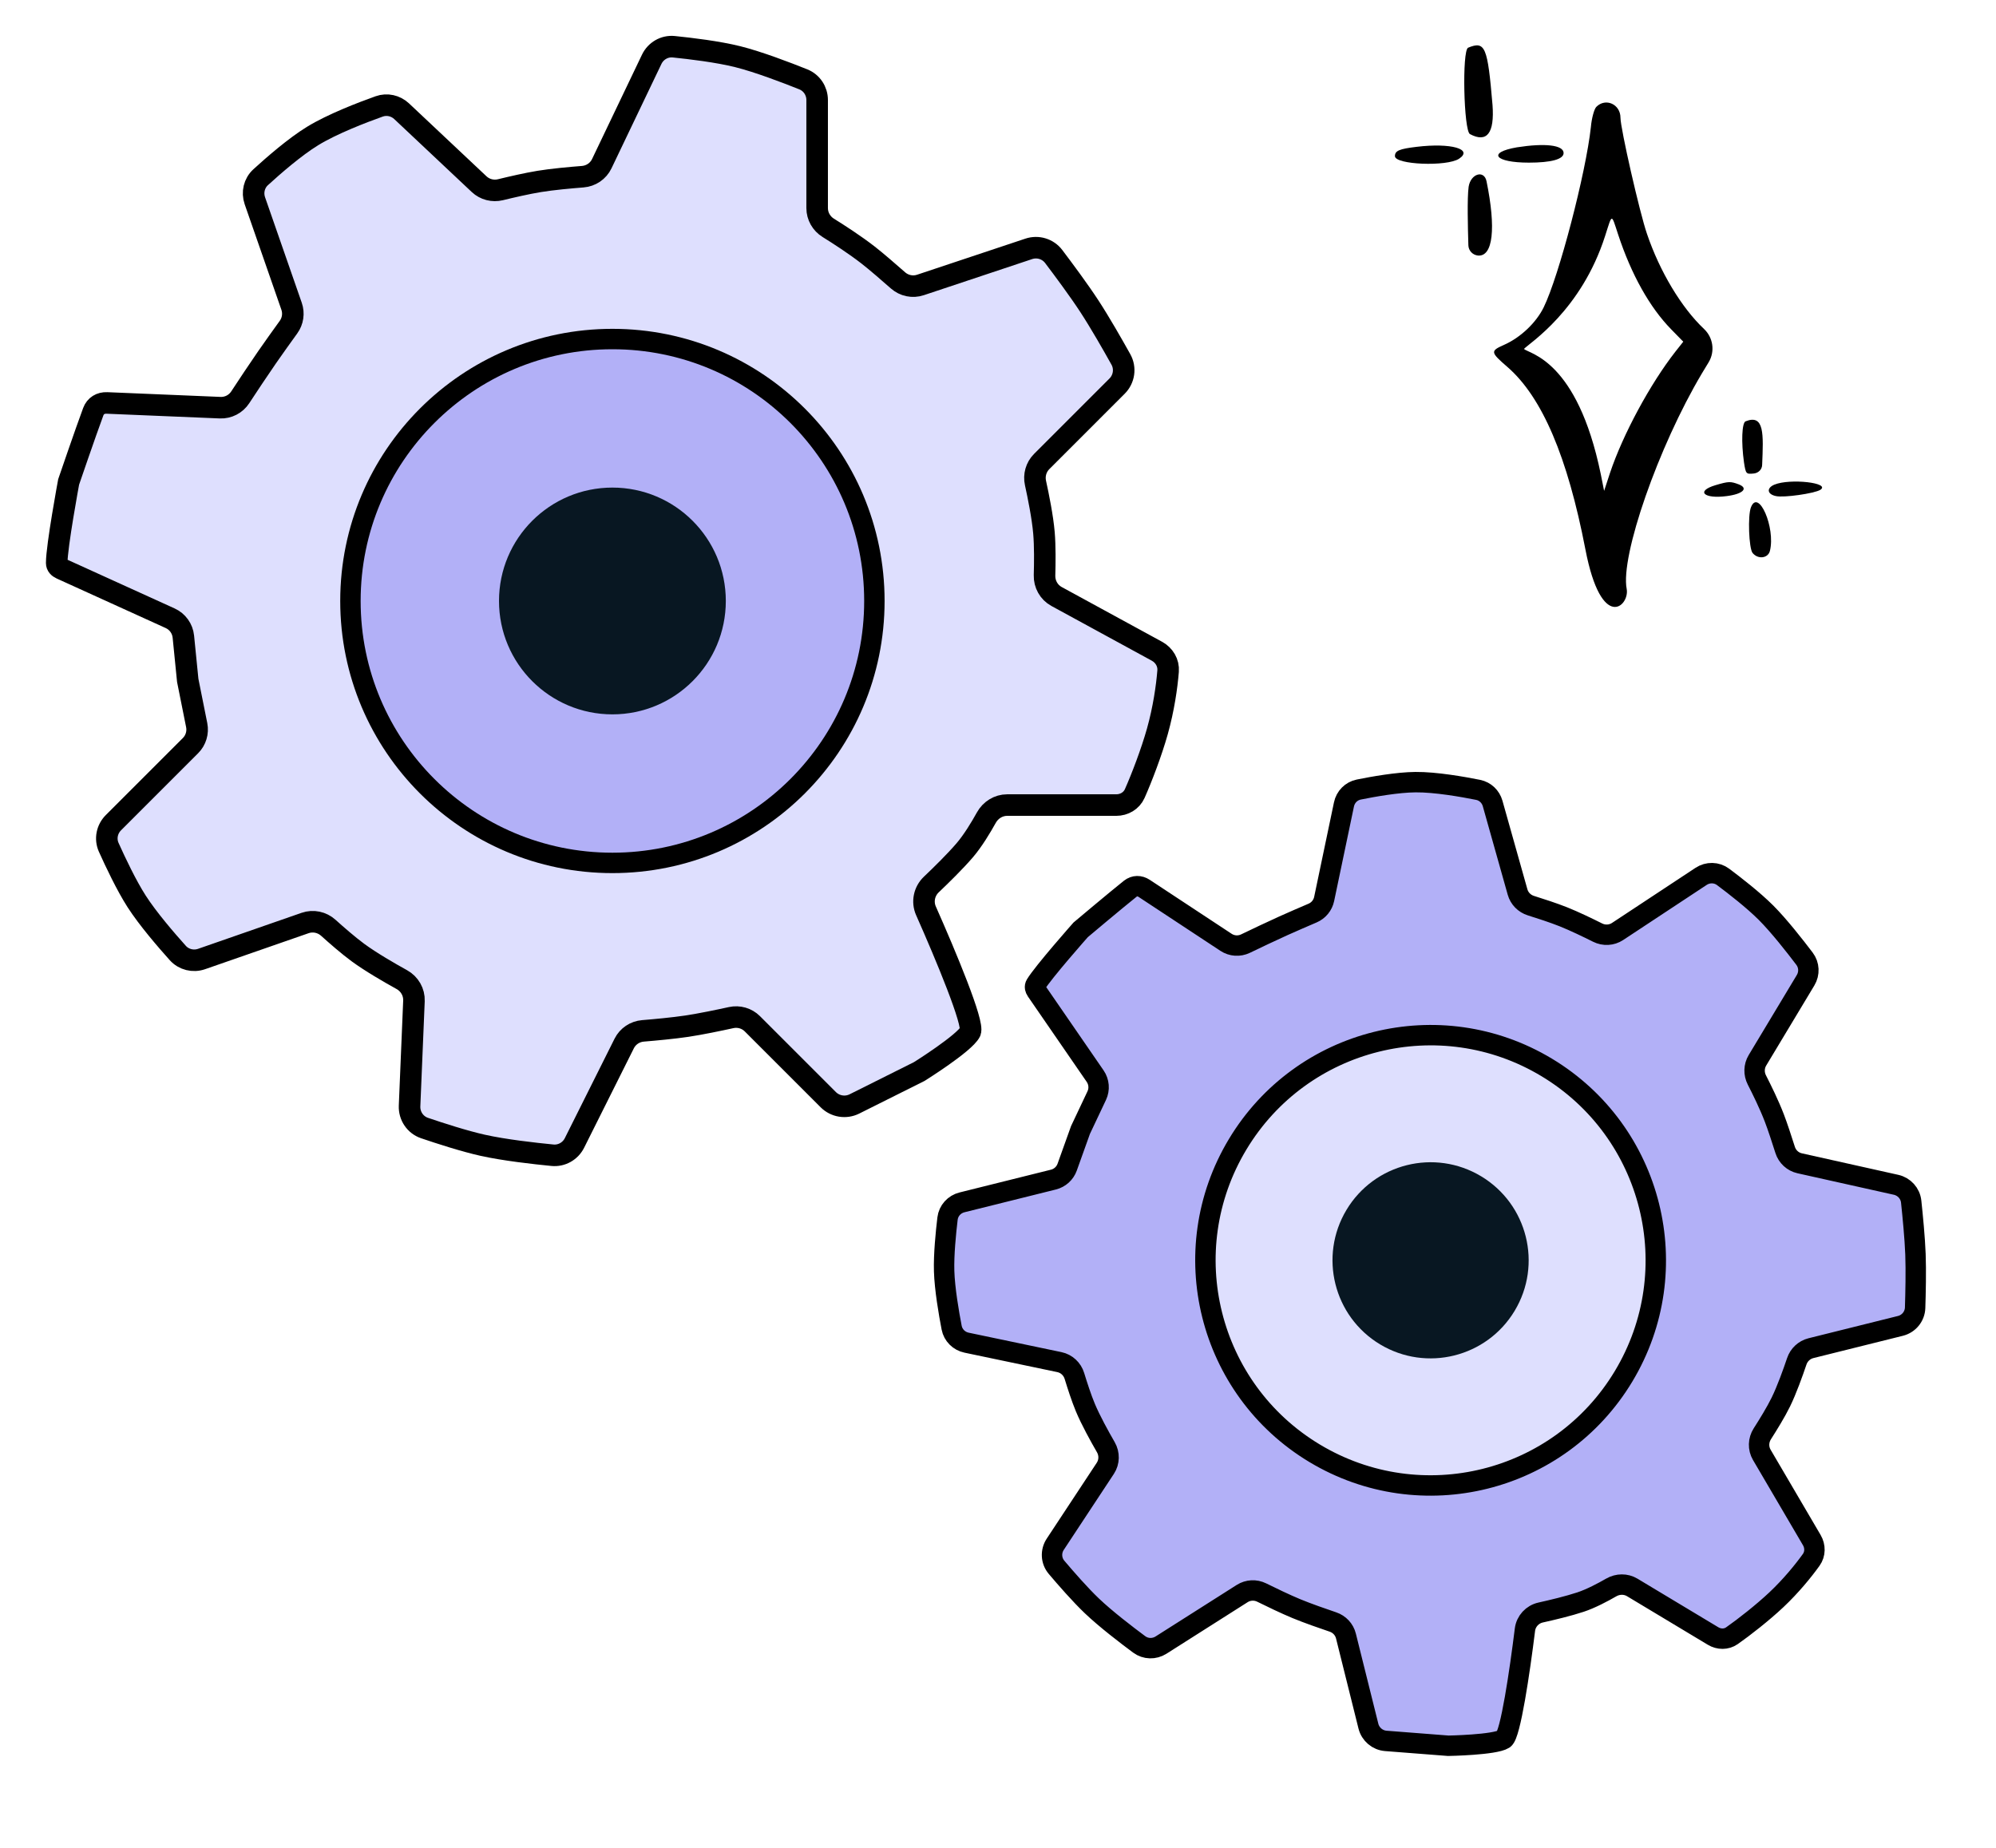 <svg width="176" height="163" viewBox="0 0 176 163" fill="none" xmlns="http://www.w3.org/2000/svg">
<g clip-path="url(#clip0_784_7543)">
<path d="M42.248 16.242L35.415 9.811C34.884 9.311 34.122 9.139 33.435 9.385C31.945 9.916 29.295 10.932 27.555 12C25.991 12.959 24.091 14.617 22.983 15.63C22.41 16.154 22.218 16.969 22.473 17.703L25.711 27.012C25.926 27.631 25.824 28.316 25.441 28.847C24.905 29.59 24.125 30.676 23.555 31.5C22.799 32.59 21.81 34.085 21.178 35.047C20.79 35.637 20.122 35.982 19.416 35.953L9.43 35.536C8.872 35.513 8.419 35.784 8.224 36.308C7.539 38.151 6.053 42.5 6.053 42.5C6.053 42.5 5.003 48.149 5 49.65C5 49.889 5.165 50.051 5.384 50.15L15.006 54.524C15.654 54.819 16.097 55.436 16.168 56.145L16.553 60L17.344 63.95C17.475 64.606 17.27 65.284 16.797 65.757L10.001 72.553C9.428 73.126 9.256 73.987 9.588 74.727C10.173 76.029 11.147 78.091 12.053 79.5C13.041 81.035 14.677 82.931 15.68 84.048C16.206 84.633 17.031 84.834 17.774 84.576L26.907 81.399C27.612 81.154 28.393 81.321 28.947 81.82C29.674 82.475 30.714 83.382 31.553 84C32.693 84.839 34.347 85.793 35.436 86.396C36.115 86.772 36.533 87.495 36.501 88.269L36.114 97.537C36.078 98.408 36.61 99.202 37.435 99.483C38.808 99.95 40.937 100.639 42.553 101C44.462 101.427 47.129 101.727 48.715 101.881C49.524 101.959 50.291 101.524 50.655 100.797L55.042 92.022C55.359 91.389 55.986 90.971 56.692 90.913C57.76 90.825 59.366 90.677 60.553 90.5C61.776 90.317 63.408 89.976 64.47 89.743C65.145 89.596 65.851 89.797 66.339 90.286L73.034 96.981C73.643 97.589 74.571 97.741 75.341 97.356L81.053 94.5C81.053 94.5 85.053 92 85.553 91C85.91 90.288 83.384 84.235 81.65 80.329C81.297 79.534 81.49 78.605 82.12 78.006C82.992 77.177 84.214 75.978 85.055 75C85.783 74.153 86.496 72.966 86.973 72.106C87.344 71.437 88.04 71 88.805 71H98.422C99.125 71 99.769 70.627 100.056 69.985C100.668 68.614 101.538 66.337 102.053 64.5C102.606 62.531 102.89 60.553 102.999 59.185C103.058 58.456 102.655 57.782 102.012 57.431L93.161 52.604C92.484 52.235 92.081 51.51 92.103 50.74C92.134 49.675 92.151 48.145 92.053 47C91.935 45.613 91.561 43.758 91.306 42.596C91.155 41.913 91.356 41.198 91.85 40.704L98.499 34.054C99.125 33.429 99.265 32.467 98.834 31.695C98.113 30.402 96.98 28.417 96.053 27C95.137 25.598 93.786 23.778 92.913 22.624C92.401 21.947 91.515 21.679 90.711 21.948L81.157 25.132C80.475 25.36 79.724 25.203 79.184 24.728C78.407 24.043 77.281 23.066 76.555 22.5C75.401 21.601 73.968 20.675 73.033 20.094C72.429 19.72 72.053 19.064 72.053 18.354V8.822C72.053 8.02 71.576 7.297 70.832 6.998C69.364 6.409 66.871 5.454 65.055 5C63.294 4.56 60.896 4.272 59.413 4.122C58.593 4.04 57.819 4.489 57.464 5.233L53.062 14.437C52.748 15.093 52.104 15.527 51.379 15.583C50.311 15.666 48.726 15.809 47.553 16C46.487 16.174 45.081 16.499 44.126 16.732C43.457 16.894 42.749 16.714 42.248 16.242Z" fill="#DEDFFE" stroke="black" stroke-width="1.9"/>
<path d="M133.813 78.668L131.614 70.857C131.443 70.25 130.955 69.784 130.336 69.659C128.995 69.39 126.578 68.962 124.813 68.978C123.226 68.992 121.08 69.374 119.807 69.632C119.149 69.765 118.643 70.283 118.506 70.941L116.758 79.283C116.642 79.837 116.261 80.3 115.74 80.523C115.012 80.835 113.95 81.293 113.16 81.649C112.115 82.12 110.716 82.787 109.819 83.219C109.268 83.483 108.619 83.441 108.109 83.105L100.893 78.348C100.49 78.082 100.034 78.081 99.656 78.382C98.327 79.443 95.288 82.004 95.288 82.004C95.288 82.004 91.993 85.723 91.322 86.834C91.215 87.012 91.266 87.205 91.383 87.376L96.566 94.904C96.916 95.412 96.969 96.067 96.706 96.624L95.274 99.653L94.099 102.933C93.904 103.477 93.45 103.888 92.889 104.028L84.825 106.037C84.144 106.207 83.634 106.769 83.55 107.465C83.403 108.69 83.207 110.652 83.251 112.101C83.299 113.679 83.666 115.812 83.913 117.087C84.041 117.755 84.564 118.272 85.229 118.411L93.414 120.126C94.045 120.258 94.55 120.73 94.738 121.347C94.985 122.156 95.352 123.292 95.699 124.124C96.17 125.253 96.97 126.698 97.509 127.63C97.844 128.21 97.832 128.932 97.463 129.492L93.048 136.189C92.633 136.818 92.674 137.644 93.16 138.22C93.97 139.178 95.241 140.636 96.278 141.624C97.502 142.791 99.345 144.201 100.452 145.022C101.017 145.441 101.779 145.46 102.373 145.083L109.534 140.535C110.051 140.206 110.702 140.176 111.251 140.447C112.082 140.858 113.338 141.464 114.297 141.862C115.284 142.271 116.646 142.745 117.536 143.046C118.103 143.237 118.536 143.701 118.68 144.28L120.66 152.225C120.84 152.948 121.46 153.474 122.202 153.531L127.709 153.959C127.709 153.959 131.787 153.889 132.603 153.37C133.185 153.001 134.01 147.39 134.464 143.722C134.557 142.976 135.114 142.373 135.847 142.209C136.863 141.984 138.303 141.64 139.362 141.289C140.279 140.986 141.336 140.424 142.073 139.999C142.646 139.668 143.357 139.655 143.924 139.996L151.052 144.28C151.572 144.593 152.216 144.604 152.714 144.256C153.779 143.512 155.438 142.212 156.639 141.08C157.926 139.867 159.017 138.527 159.708 137.562C160.076 137.048 160.078 136.369 159.758 135.823L155.348 128.302C155.011 127.727 155.035 127.01 155.394 126.449C155.891 125.673 156.586 124.547 157.024 123.655C157.554 122.574 158.103 121.033 158.432 120.058C158.624 119.485 159.091 119.044 159.678 118.897L167.569 116.931C168.311 116.747 168.844 116.096 168.869 115.332C168.91 114.053 168.954 112.076 168.899 110.613C168.844 109.166 168.654 107.215 168.521 105.971C168.443 105.241 167.906 104.648 167.19 104.488L158.691 102.592C158.084 102.457 157.597 102.007 157.408 101.414C157.137 100.56 156.738 99.335 156.452 98.591C155.997 97.41 155.347 96.086 154.913 95.239C154.633 94.692 154.647 94.039 154.963 93.512L159.21 86.448C159.567 85.854 159.536 85.105 159.117 84.552C158.292 83.461 156.869 81.643 155.725 80.497C154.616 79.386 152.967 78.105 151.935 77.333C151.364 76.907 150.59 76.895 149.996 77.288L142.632 82.148C142.107 82.495 141.437 82.529 140.875 82.248C140.046 81.833 138.807 81.233 137.853 80.853C136.986 80.507 135.798 80.121 134.987 79.868C134.419 79.69 133.974 79.241 133.813 78.668Z" fill="#B2B0F7" stroke="black" stroke-width="1.8"/>
<circle cx="54" cy="53" r="23.1" fill="#B2B0F7" stroke="black" stroke-width="1.8"/>
<circle cx="126.146" cy="111.148" r="19.854" transform="rotate(31.011 126.146 111.148)" fill="#DEDFFE" stroke="black" stroke-width="1.8"/>
<circle cx="54" cy="53" r="10" fill="#081722"/>
<circle cx="126.144" cy="111.148" r="8.648" transform="rotate(31.011 126.144 111.148)" fill="#081722"/>
<path d="M154.395 44.733C154.098 45.465 154.212 48.349 154.532 48.761C155.013 49.356 155.905 49.241 156.066 48.578C156.569 46.541 155.059 43.063 154.395 44.733Z" fill="black"/>
<path d="M129.499 16.471C129.362 17.478 129.43 20.087 129.476 21.643C129.499 22.124 129.865 22.49 130.323 22.536C131.65 22.65 131.925 20.133 131.078 15.991C130.872 14.961 129.682 15.305 129.499 16.471Z" fill="black"/>
<path d="M134.806 14.343C136.774 14.343 137.873 14.046 137.873 13.497C137.873 12.787 136.225 12.604 133.754 12.993C131.099 13.451 131.809 14.343 134.806 14.343Z" fill="black"/>
<path d="M129.454 4.206C128.905 4.435 129.065 11.528 129.614 11.826C131.124 12.627 131.788 11.735 131.605 9.263C131.17 4.114 130.964 3.588 129.454 4.206Z" fill="black"/>
<path d="M124.922 12.948C123.389 13.131 123 13.291 123 13.771C123 14.527 127.577 14.71 128.652 14C129.934 13.153 127.943 12.582 124.922 12.948Z" fill="black"/>
<path d="M154.647 41.758C155.059 41.712 155.38 41.392 155.38 40.98C155.494 38.279 155.586 36.494 153.915 37.158C153.595 37.295 153.526 38.989 153.778 40.774C153.938 41.803 153.961 41.826 154.647 41.758Z" fill="black"/>
<path d="M156.457 42.742C155.747 43.04 155.816 43.589 156.594 43.749C157.28 43.909 159.981 43.52 160.507 43.2C161.468 42.582 157.83 42.17 156.457 42.742Z" fill="black"/>
<path d="M153.323 42.719C152.591 42.444 152.431 42.444 151.264 42.788C149.502 43.314 150.234 44.023 152.27 43.749C153.689 43.566 154.193 43.062 153.323 42.719Z" fill="black"/>
<path d="M150.667 31.941C151.239 30.98 151.056 29.767 150.255 29.012C148.264 27.135 146.342 23.931 145.221 20.613C144.58 18.76 142.887 11.322 142.887 10.384C142.887 9.194 141.582 8.599 140.759 9.423C140.575 9.606 140.347 10.407 140.278 11.208C139.843 15.236 137.463 24.366 136.113 27.112C135.449 28.462 134.076 29.767 132.635 30.407C131.399 30.957 131.399 31.048 132.932 32.375C135.976 35.03 138.218 40.27 139.797 48.463C141.216 55.808 143.711 53.428 143.436 51.941C142.864 49.058 146.228 39.378 150.072 32.925L150.667 31.941ZM147.738 31.002C145.518 33.84 143.116 38.279 141.971 41.689L141.445 43.291L141.148 41.803C139.065 31.712 134.832 31.208 134.374 30.773C134.877 30.247 139.431 27.387 141.537 20.796C142.177 18.805 142.063 18.805 142.681 20.682C143.848 24.229 145.473 27.112 147.349 29.034L148.425 30.133L147.738 31.002Z" fill="black"/>
</g>
<defs>
<clipPath id="clip0_784_7543">
<rect width="176" height="162.235" fill="white"/>
</clipPath>
</defs>
</svg>
